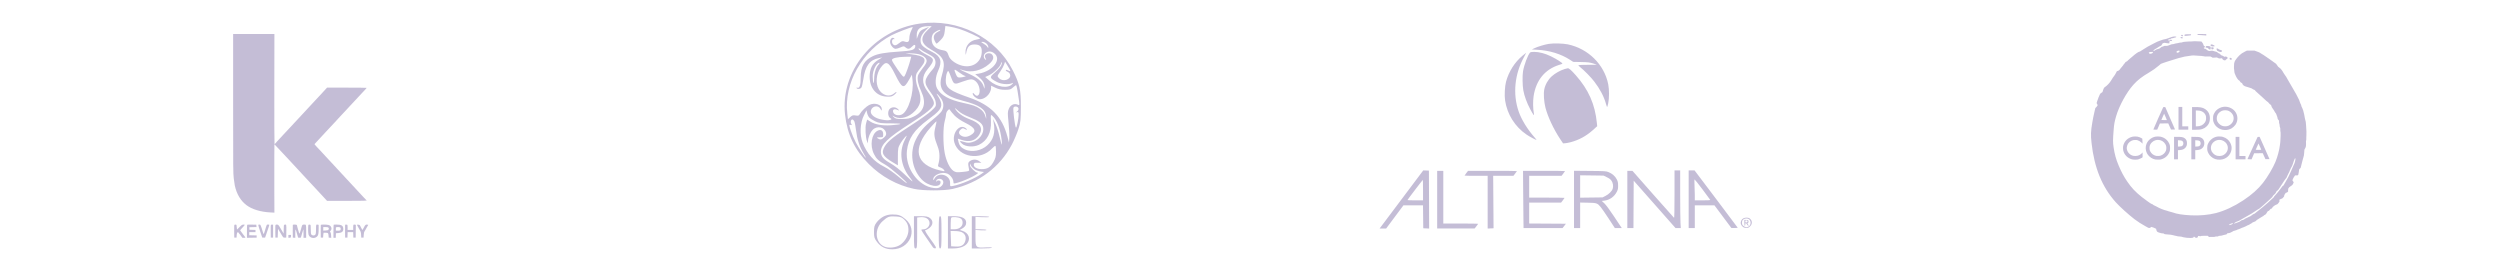 <svg width="671" height="73" viewBox="0 0 671 73" fill="none" xmlns="http://www.w3.org/2000/svg">
<g opacity="0.5">
<path fill-rule="evenodd" clip-rule="evenodd" d="M62.57 27.776C62.57 45.676 62.577 46.486 62.741 47.865C62.836 48.655 62.958 49.511 63.014 49.767C63.525 52.101 64.552 53.835 66.146 55.056C67.597 56.168 69.938 56.885 72.548 57.017L73.652 57.073L73.628 51.24C73.616 48.032 73.616 43.903 73.628 42.065L73.652 38.724L74.923 40.076C76.722 41.988 76.758 42.027 77.493 42.825C77.857 43.22 78.175 43.563 78.201 43.586C78.241 43.623 81.288 46.908 82.04 47.725C82.186 47.883 82.344 48.055 82.393 48.107C82.442 48.159 83.136 48.906 83.937 49.767C84.738 50.629 85.485 51.429 85.596 51.545C85.708 51.662 86.244 52.242 86.789 52.835L87.779 53.913L93.099 53.914C97.809 53.916 98.71 53.885 98.353 53.733C98.316 53.717 97.989 53.381 97.624 52.985C97.26 52.589 96.923 52.223 96.874 52.172C96.825 52.12 96.542 51.816 96.244 51.494C92.611 47.573 90.758 45.577 90.428 45.229C90.379 45.178 90.101 44.874 89.81 44.553C89.241 43.926 88.728 43.377 88.079 42.699C87.726 42.331 87.344 41.916 86.013 40.46C85.867 40.3 85.521 39.935 85.243 39.648C84.965 39.361 84.659 39.032 84.564 38.916C84.391 38.705 84.391 38.704 84.584 38.498C84.69 38.385 85.075 37.969 85.439 37.574C85.803 37.179 86.141 36.815 86.19 36.765C86.262 36.69 87.167 35.716 87.514 35.338C87.662 35.177 89.097 33.644 89.192 33.545C89.24 33.495 89.538 33.174 89.854 32.833C90.17 32.492 90.468 32.171 90.516 32.12C90.565 32.07 90.74 31.876 90.905 31.69C91.071 31.504 91.531 31.008 91.929 30.589C92.326 30.17 92.806 29.656 92.996 29.446C93.186 29.237 93.363 29.046 93.389 29.023C93.415 29 94.089 28.276 94.887 27.414C95.685 26.552 96.359 25.829 96.385 25.805C96.411 25.782 96.73 25.439 97.093 25.043C97.457 24.647 97.903 24.171 98.086 23.985C98.268 23.799 98.417 23.618 98.418 23.583C98.418 23.548 96.023 23.519 93.096 23.519H87.773L87.494 23.837C87.116 24.267 86.813 24.597 86.425 25.001C86.246 25.187 85.305 26.197 84.335 27.245C83.365 28.293 82.55 29.169 82.525 29.192C82.5 29.215 81.686 30.092 80.717 31.14C79.747 32.187 78.932 33.064 78.906 33.087C78.88 33.11 78.366 33.663 77.765 34.315C77.163 34.967 76.488 35.691 76.265 35.923C76.041 36.156 75.561 36.67 75.197 37.065C74.832 37.461 74.461 37.861 74.371 37.955C74.281 38.048 74.108 38.249 73.985 38.4C73.863 38.552 73.728 38.675 73.684 38.675C73.639 38.675 73.615 32.488 73.629 23.9L73.652 9.125H68.111H62.57V27.776ZM62.944 60.336C62.858 60.389 62.837 60.801 62.855 62.093L62.879 63.781H63.188H63.497L63.524 63.19C63.548 62.646 63.693 62.299 63.894 62.299C63.927 62.299 64.201 62.642 64.503 63.061L65.053 63.823H65.495C66.009 63.823 66.038 63.912 65.15 62.772C64.791 62.311 64.481 61.892 64.462 61.841C64.442 61.79 64.723 61.449 65.087 61.082C65.45 60.716 65.722 60.378 65.692 60.332C65.662 60.285 65.472 60.265 65.27 60.287C64.958 60.321 64.825 60.406 64.377 60.859C64.087 61.152 63.791 61.45 63.718 61.522C63.6 61.639 63.581 61.58 63.542 60.981C63.499 60.339 63.487 60.308 63.277 60.287C63.155 60.275 63.005 60.297 62.944 60.336ZM66.34 60.321C66.306 60.353 66.279 61.155 66.279 62.103V63.827L67.581 63.804L68.883 63.781V63.484V63.188L67.89 63.164L66.897 63.14V62.719V62.299H67.736H68.575V62.006V61.712L67.758 61.688L66.941 61.664V61.325V60.986L67.895 60.962L68.85 60.938L68.822 60.624L68.795 60.309L67.598 60.285C66.94 60.273 66.374 60.288 66.34 60.321ZM69.32 60.375C69.296 60.435 69.528 61.226 69.835 62.132L70.394 63.781H70.771H71.148L71.526 62.68C72.122 60.943 72.283 60.449 72.283 60.355C72.283 60.306 72.131 60.267 71.946 60.267C71.566 60.267 71.621 60.157 71.082 61.981C70.947 62.435 70.806 62.807 70.767 62.807C70.729 62.807 70.672 62.702 70.642 62.574C70.491 61.94 69.953 60.386 69.866 60.331C69.705 60.231 69.367 60.258 69.32 60.375ZM72.745 60.336C72.659 60.389 72.638 60.801 72.656 62.093L72.68 63.781H72.989H73.298V62.045V60.309L73.078 60.287C72.956 60.275 72.806 60.297 72.745 60.336ZM73.981 60.338C73.895 60.39 73.874 60.8 73.892 62.093L73.916 63.781H74.225H74.534L74.579 62.595L74.623 61.41L74.968 62.002C75.157 62.328 75.478 62.862 75.68 63.188C76.048 63.779 76.049 63.781 76.439 63.781H76.83L76.854 62.064C76.88 60.199 76.876 60.184 76.391 60.301C76.174 60.353 76.173 60.359 76.148 61.517L76.124 62.68L75.891 62.299C75.763 62.089 75.549 61.727 75.416 61.494C74.97 60.712 74.817 60.479 74.681 60.373C74.528 60.253 74.15 60.234 73.981 60.338ZM78.591 60.375C78.568 60.434 78.559 61.225 78.572 62.132L78.596 63.781L78.927 63.807L79.258 63.833V62.668C79.258 61.432 79.322 61.324 79.552 62.172C79.627 62.451 79.762 62.927 79.85 63.23L80.011 63.781L80.374 63.806C80.661 63.826 80.746 63.8 80.784 63.679C80.81 63.595 80.952 63.093 81.1 62.564C81.248 62.034 81.391 61.58 81.417 61.555C81.444 61.529 81.466 62.029 81.466 62.666V63.823H81.819H82.172V62.096C82.172 60.197 82.193 60.265 81.613 60.268C81.213 60.27 81.107 60.363 80.976 60.828C80.912 61.055 80.775 61.545 80.671 61.918C80.468 62.648 80.363 62.829 80.288 62.583C79.915 61.36 79.7 60.599 79.7 60.496C79.7 60.331 79.511 60.267 79.028 60.267C78.79 60.267 78.618 60.309 78.591 60.375ZM82.812 60.323C82.669 60.378 82.66 62.403 82.801 62.94C83.049 63.882 84.357 64.197 85.092 63.491C85.437 63.16 85.526 62.747 85.527 61.475L85.528 60.355L85.307 60.301C84.845 60.19 84.821 60.25 84.82 61.513C84.818 62.799 84.75 63.042 84.353 63.168C84.029 63.272 83.597 63.103 83.489 62.83C83.445 62.718 83.408 62.118 83.408 61.498C83.408 60.547 83.386 60.361 83.269 60.318C83.11 60.26 82.972 60.261 82.812 60.323ZM86.097 60.375C86.073 60.434 86.064 61.225 86.077 62.132L86.101 63.781H86.41H86.719L86.764 63.123C86.788 62.762 86.838 62.467 86.874 62.467C86.91 62.468 87.149 62.469 87.404 62.469C88.059 62.471 88.125 62.534 88.176 63.206L88.221 63.781L88.563 63.807L88.906 63.834L88.865 63.152C88.836 62.668 88.78 62.423 88.672 62.309C88.527 62.156 88.531 62.137 88.746 61.915C89.228 61.416 88.911 60.564 88.174 60.379C87.612 60.238 86.153 60.235 86.097 60.375ZM89.56 60.323C89.527 60.354 89.501 61.154 89.501 62.101V63.823H89.806H90.111L90.137 63.209L90.163 62.595L90.786 62.553C91.802 62.484 92.2 62.119 92.131 61.319C92.061 60.516 91.635 60.279 90.244 60.27C89.9 60.268 89.592 60.292 89.56 60.323ZM92.631 60.375C92.607 60.434 92.598 61.225 92.611 62.132L92.635 63.781H92.944H93.254L93.279 63.04L93.305 62.299H94.048H94.792L94.817 63.04L94.843 63.781H95.152H95.461L95.485 62.068L95.509 60.355L95.286 60.302C94.859 60.199 94.799 60.288 94.799 61.026V61.706H94.048H93.298V61.038C93.298 60.506 93.269 60.359 93.158 60.318C92.927 60.233 92.677 60.26 92.631 60.375ZM95.821 60.34C95.8 60.373 96.028 60.817 96.327 61.328C96.858 62.235 96.872 62.274 96.916 63.018L96.962 63.781H97.271H97.58L97.624 63.061C97.661 62.462 97.709 62.281 97.911 61.983C98.045 61.786 98.154 61.604 98.154 61.578C98.154 61.552 98.311 61.266 98.502 60.942L98.851 60.352L98.635 60.3C98.201 60.196 98.038 60.321 97.679 61.029C97.491 61.402 97.309 61.706 97.275 61.706C97.242 61.706 97.09 61.449 96.939 61.135C96.787 60.82 96.626 60.51 96.579 60.446C96.491 60.323 95.887 60.238 95.821 60.34ZM88.126 61.077C88.297 61.241 88.303 61.454 88.142 61.665C88.046 61.791 87.879 61.834 87.391 61.861L86.764 61.895V61.419V60.944H87.376C87.814 60.944 88.026 60.982 88.126 61.077ZM91.273 61.032C91.388 61.091 91.443 61.208 91.442 61.392C91.44 61.841 91.338 61.916 90.719 61.917L90.163 61.918L90.135 61.548C90.12 61.345 90.129 61.126 90.155 61.061C90.211 60.92 91.014 60.899 91.273 61.032ZM77.404 63.447V63.833L77.735 63.807C78.057 63.781 78.067 63.77 78.094 63.421L78.121 63.061H77.762H77.404V63.447Z" fill="#8A7BAE"/>
</g>
<g opacity="0.5">
<path fill-rule="evenodd" clip-rule="evenodd" d="M589.768 9.191C589.768 9.227 589.804 9.287 589.847 9.324C589.916 9.384 590.012 9.396 590.606 9.417C590.98 9.43 591.379 9.457 591.492 9.477C591.605 9.496 591.803 9.513 591.932 9.515L592.166 9.517V9.344V9.17L591.97 9.148C591.861 9.135 591.322 9.125 590.771 9.125C589.821 9.125 589.768 9.128 589.768 9.191ZM586.516 9.251C586.49 9.28 586.436 9.303 586.397 9.303C586.301 9.303 586.268 9.423 586.329 9.544C586.37 9.624 586.4 9.64 586.491 9.631C586.552 9.624 586.762 9.611 586.958 9.601C587.154 9.592 587.33 9.569 587.35 9.551C587.369 9.532 587.516 9.517 587.675 9.517C588.001 9.517 588.082 9.474 588.082 9.301V9.196L587.323 9.197C586.706 9.199 586.556 9.209 586.516 9.251ZM585.347 9.421C585.347 9.447 585.403 9.519 585.471 9.582C585.564 9.668 585.628 9.696 585.733 9.696H585.872V9.535V9.375H585.609C585.419 9.375 585.347 9.387 585.347 9.421ZM583.29 9.821C582.947 9.894 582.623 10.001 582.083 10.219C581.647 10.394 581.212 10.512 580.588 10.623C580.454 10.646 580.235 10.719 580.101 10.785C579.967 10.851 579.748 10.93 579.614 10.962C579.48 10.994 579.261 11.076 579.127 11.144C578.993 11.212 578.597 11.406 578.247 11.575C576.974 12.191 575.904 12.8 574.898 13.483C574.453 13.785 574.295 13.874 574.202 13.874C573.98 13.874 573.176 14.432 572.401 15.125C572.154 15.346 571.766 15.671 571.54 15.848C571.309 16.027 571.097 16.222 571.059 16.291C571.008 16.386 570.931 16.442 570.736 16.528C570.495 16.635 570.472 16.656 570.339 16.887C570.262 17.022 570.154 17.157 570.099 17.187C570.041 17.218 569.97 17.31 569.93 17.405C569.889 17.502 569.744 17.689 569.576 17.86C569.42 18.019 569.199 18.291 569.085 18.463C568.852 18.817 568.644 18.988 568.357 19.058L568.173 19.104L567.917 19.604C567.754 19.925 567.572 20.214 567.414 20.408C567.186 20.688 567.053 20.889 566.612 21.622C566.236 22.246 565.539 22.989 565.001 23.336C564.839 23.441 564.751 23.529 564.687 23.65C564.566 23.881 564.419 24.277 564.367 24.52C564.323 24.721 564.32 24.724 564.022 24.91C563.787 25.058 563.703 25.134 563.635 25.262C563.432 25.644 563.074 26.551 562.867 27.208L562.721 27.67L562.868 27.926C562.949 28.066 563.015 28.205 563.015 28.235C563.015 28.319 562.665 28.774 562.517 28.881C562.407 28.961 562.376 29.014 562.34 29.183C562.316 29.297 562.223 29.702 562.133 30.085C561.925 30.975 561.739 31.901 561.575 32.87C561.162 35.303 561.129 36.187 561.369 38.37C562.106 45.059 564.207 50.198 567.88 54.295C568.92 55.456 571.316 57.624 572.881 58.821C573.774 59.504 574.81 60.169 575.838 60.719C576.091 60.855 576.38 61.016 576.48 61.076C576.627 61.165 576.703 61.187 576.867 61.187C577.057 61.187 577.083 61.176 577.221 61.044C577.308 60.96 577.404 60.901 577.455 60.901C577.585 60.901 578.612 61.318 578.682 61.399C578.716 61.438 578.755 61.563 578.77 61.677C578.83 62.139 578.97 62.267 579.642 62.475C579.999 62.585 580.203 62.627 580.449 62.641C580.714 62.656 580.785 62.672 580.814 62.724C580.884 62.849 581.14 62.901 581.844 62.935C582.383 62.96 582.619 62.989 583.024 63.078C583.698 63.227 583.916 63.279 584.317 63.382C584.553 63.443 584.756 63.469 584.996 63.47C585.213 63.472 585.388 63.492 585.474 63.526C585.549 63.556 585.816 63.63 586.069 63.691C586.545 63.806 587.309 63.877 588.026 63.875C588.418 63.873 588.728 63.785 588.751 63.668C588.791 63.462 588.905 63.463 589.115 63.669C589.273 63.824 589.286 63.829 589.501 63.829C589.702 63.829 589.733 63.819 589.818 63.724C589.869 63.665 589.923 63.551 589.937 63.47L589.963 63.323L590.138 63.345C590.619 63.408 590.742 63.409 590.765 63.35C590.785 63.301 590.899 63.294 591.675 63.294H592.563L592.73 63.457L592.897 63.621L593.178 63.597C593.488 63.571 593.861 63.567 594.214 63.585C594.393 63.595 594.46 63.583 594.516 63.535C594.575 63.484 594.66 63.472 594.964 63.472C595.315 63.472 595.344 63.467 595.426 63.383C595.505 63.303 595.544 63.294 595.801 63.294C596.109 63.294 596.564 63.199 596.8 63.087C596.879 63.049 597.059 63.008 597.201 62.996C597.512 62.97 597.67 62.889 597.762 62.712C597.83 62.581 597.832 62.58 598.061 62.58C598.248 62.58 598.365 62.551 598.667 62.431C598.873 62.349 599.097 62.236 599.164 62.181C599.343 62.035 599.463 61.984 599.863 61.885C600.217 61.797 600.377 61.736 600.56 61.616C600.611 61.582 600.729 61.543 600.822 61.53C600.915 61.516 601.075 61.46 601.178 61.404C601.446 61.261 601.915 61.069 602.281 60.953C602.455 60.898 602.697 60.79 602.82 60.712C603.049 60.567 603.391 60.409 603.642 60.332C603.719 60.308 603.8 60.258 603.821 60.22C603.865 60.142 604.046 60.044 604.147 60.044C604.185 60.044 604.298 59.964 604.399 59.867C604.542 59.729 604.637 59.672 604.829 59.614C605.236 59.488 605.455 59.374 605.534 59.247C605.627 59.098 605.71 59.038 606.367 58.644C606.666 58.465 606.997 58.258 607.103 58.183C607.209 58.109 607.34 58.037 607.394 58.025C607.447 58.012 607.491 57.989 607.491 57.975C607.491 57.91 607.778 57.686 607.918 57.642C608.106 57.582 608.291 57.364 608.494 56.965C608.614 56.728 608.654 56.681 608.775 56.635C608.853 56.605 608.94 56.581 608.969 56.581C608.998 56.581 609.102 56.472 609.2 56.34C609.409 56.058 609.417 56.052 609.592 56.024C609.703 56.006 609.74 55.975 609.816 55.836C610.027 55.454 610.634 55 611.119 54.864C611.26 54.824 611.316 54.773 611.559 54.466C611.858 54.088 611.885 54.007 611.784 53.777C611.732 53.658 611.733 53.652 611.831 53.587C611.979 53.487 612.285 53.345 612.46 53.295C612.557 53.268 612.636 53.216 612.674 53.154C612.707 53.101 612.81 52.987 612.904 52.9C613.062 52.754 613.074 52.73 613.074 52.562C613.074 52.403 613.1 52.341 613.29 52.056C613.498 51.742 613.51 51.731 613.672 51.707C613.796 51.688 613.877 51.647 613.981 51.547L614.123 51.411V51.067C614.123 50.857 614.143 50.677 614.174 50.607C614.273 50.385 614.522 50.129 614.739 50.028C614.853 49.975 615.045 49.84 615.166 49.73C615.347 49.564 615.407 49.477 615.506 49.236L615.626 48.943L615.544 48.789C615.498 48.705 615.42 48.583 615.368 48.519L615.275 48.403L615.36 48.18C615.481 47.862 615.643 47.563 615.835 47.306L616.001 47.082H616.331C616.607 47.082 616.677 47.07 616.759 47.009C616.871 46.925 616.933 46.745 616.933 46.501C616.933 46.407 616.959 46.272 616.99 46.202C617.021 46.13 617.046 45.965 617.046 45.827C617.046 45.524 617.135 45.336 617.346 45.197C617.427 45.144 617.493 45.078 617.494 45.049C617.497 44.95 617.768 43.88 617.897 43.458C617.97 43.222 618.043 42.941 618.06 42.833C618.077 42.725 618.141 42.5 618.204 42.333C618.364 41.901 618.434 41.479 618.463 40.762C618.486 40.206 618.498 40.125 618.568 40.03C618.886 39.601 618.969 39.242 618.936 38.443C618.917 37.974 618.923 37.819 618.966 37.691C619.006 37.574 619.018 37.386 619.011 36.995C619.005 36.7 619.019 36.315 619.04 36.138C619.081 35.804 619.049 34.948 618.94 33.46C618.886 32.71 618.861 32.562 618.712 32.112C618.662 31.959 618.613 31.726 618.603 31.594C618.582 31.311 618.327 30.131 618.19 29.688C618.092 29.366 617.796 28.664 617.7 28.525C617.67 28.481 617.645 28.379 617.645 28.299C617.645 28.143 617.604 28.041 617.491 27.923C617.453 27.882 617.371 27.681 617.311 27.477C617.25 27.271 617.142 26.966 617.07 26.797C616.818 26.202 615.924 24.565 615.228 23.426C614.669 22.509 614.237 21.766 613.984 21.283C613.673 20.692 613.495 20.407 613.272 20.14C613.173 20.022 613.019 19.79 612.929 19.623C612.544 18.912 612.129 18.379 611.813 18.188C611.526 18.015 611.364 17.841 611.179 17.506C611.019 17.215 610.78 16.978 610.523 16.854C610.425 16.806 610.32 16.735 610.291 16.695C610.262 16.656 610.13 16.557 609.998 16.476C609.866 16.395 609.457 16.103 609.089 15.829C608.437 15.342 606.752 14.239 606.394 14.066C606.296 14.018 605.97 13.891 605.669 13.784L605.123 13.588H604.09H603.057L602.628 13.805C601.836 14.205 601.54 14.4 601.117 14.8C600.502 15.382 599.774 16.353 599.753 16.618C599.747 16.696 599.721 16.796 599.696 16.84C599.638 16.944 599.626 17.069 599.601 17.844C599.586 18.3 599.593 18.499 599.625 18.556C599.65 18.6 599.677 18.818 599.685 19.04C599.701 19.501 599.79 19.791 600.115 20.444C600.453 21.124 600.733 21.486 601.038 21.636C601.11 21.671 601.16 21.735 601.189 21.826C601.242 21.997 601.44 22.184 601.632 22.247C601.762 22.289 601.787 22.318 601.867 22.517C601.923 22.656 602.012 22.79 602.105 22.877C602.283 23.041 602.736 23.265 602.891 23.265C602.952 23.265 603.165 23.327 603.364 23.403C603.563 23.479 603.852 23.572 604.007 23.608C604.209 23.656 604.335 23.711 604.456 23.805C604.65 23.955 604.871 24.067 605.045 24.102C605.176 24.129 605.356 24.304 605.356 24.404C605.356 24.438 605.473 24.549 605.627 24.659C605.777 24.765 606.481 25.401 607.192 26.072C608.094 26.922 608.524 27.304 608.616 27.335C608.71 27.367 608.779 27.43 608.859 27.558C608.979 27.749 609.389 28.137 609.508 28.173C609.557 28.188 609.588 28.24 609.604 28.336C609.647 28.592 609.775 28.856 609.985 29.123C610.23 29.436 610.495 29.861 610.585 30.085C610.62 30.174 610.708 30.295 610.78 30.355C610.885 30.442 610.924 30.514 610.981 30.729C611.02 30.875 611.102 31.097 611.164 31.222C611.242 31.381 611.276 31.506 611.277 31.634C611.278 31.863 611.374 32.068 611.554 32.222C611.689 32.337 611.693 32.347 611.689 32.579C611.683 32.897 611.709 33.097 611.768 33.198C611.81 33.269 611.837 33.449 611.889 33.995C611.894 34.054 611.931 34.167 611.971 34.245C612.032 34.365 612.042 34.454 612.034 34.803C612.028 35.096 612.041 35.254 612.078 35.339C612.12 35.436 612.127 35.661 612.115 36.495C612.106 37.096 612.082 37.58 612.059 37.648C612.036 37.712 612.029 37.791 612.042 37.823C612.054 37.855 612.048 38.003 612.028 38.152C612.007 38.301 611.964 38.656 611.931 38.941C611.782 40.238 611.286 42.097 610.724 43.458C610.059 45.072 608.617 47.502 607.398 49.066C606.101 50.73 604.38 52.256 602.077 53.783C599.671 55.38 597.057 56.594 594.752 57.187C592.796 57.689 590.35 57.914 588.101 57.797C585.719 57.673 584.29 57.444 583.075 56.992C582.802 56.89 582.584 56.831 582.482 56.831C582.382 56.831 582.26 56.798 582.157 56.743C582.067 56.696 581.825 56.614 581.619 56.563C580.595 56.309 579.689 55.941 578.719 55.388C578.5 55.264 578.236 55.135 578.131 55.102C578.011 55.065 577.922 55.012 577.893 54.961C577.836 54.859 577.665 54.76 577.545 54.76C577.401 54.76 575.919 53.721 574.818 52.847C573.172 51.542 572.073 50.37 570.95 48.724C570.023 47.365 569.35 46.103 568.604 44.325C567.929 42.717 567.55 41.333 567.289 39.53C567.083 38.106 567.087 37.687 567.325 34.602C567.423 33.334 567.579 32.516 567.979 31.157C568.798 28.372 570.751 24.815 572.584 22.767C573.706 21.513 574.902 20.577 576.779 19.484C577.766 18.91 578.628 18.299 579.418 17.615C579.674 17.394 579.921 17.183 579.967 17.148C580.114 17.034 582.832 16.149 584.747 15.592C585.855 15.27 586.832 15.072 587.782 14.978C588.019 14.954 588.229 14.921 588.249 14.904C588.305 14.856 589.035 14.869 589.487 14.927C589.714 14.956 590.077 14.98 590.293 14.982C590.509 14.983 590.762 14.999 590.855 15.018C590.948 15.037 591.157 15.06 591.321 15.071C591.484 15.081 591.643 15.11 591.673 15.133C591.726 15.176 591.827 15.177 592.996 15.148C593.215 15.143 593.299 15.155 593.352 15.2C593.39 15.231 593.485 15.277 593.562 15.3C593.64 15.324 593.721 15.374 593.742 15.412C593.776 15.473 593.824 15.481 594.169 15.481C594.384 15.481 594.642 15.462 594.744 15.44C594.97 15.39 595.046 15.407 595.328 15.569C595.526 15.683 595.574 15.695 595.822 15.695C595.973 15.695 596.107 15.679 596.119 15.659C596.158 15.6 596.347 15.619 596.413 15.688C596.447 15.724 596.493 15.8 596.515 15.858C596.54 15.921 596.63 16.009 596.745 16.079C596.897 16.172 596.972 16.195 597.131 16.195C597.334 16.195 597.409 16.152 597.428 16.027C597.433 15.992 597.528 15.914 597.64 15.854L597.843 15.746L597.854 15.542C597.864 15.37 597.855 15.334 597.798 15.318C597.761 15.307 597.668 15.267 597.592 15.229C597.424 15.144 597.253 15.14 597.13 15.217C597.042 15.272 597.032 15.27 596.905 15.164C596.734 15.02 596.52 14.917 596.335 14.889C596.211 14.87 596.144 14.821 595.917 14.584C595.69 14.349 595.627 14.302 595.53 14.302C595.442 14.302 595.377 14.265 595.261 14.149C595.036 13.924 595.013 13.912 594.686 13.858C594.522 13.83 594.273 13.758 594.133 13.698C593.842 13.572 593.673 13.561 593.287 13.645C593.071 13.692 592.993 13.694 592.839 13.659C592.61 13.607 592.247 13.388 592.114 13.222C592.029 13.115 591.988 13.095 591.825 13.08C591.703 13.069 591.608 13.037 591.56 12.99C591.46 12.895 591.498 12.779 591.64 12.749C591.698 12.737 591.777 12.695 591.814 12.656C591.902 12.564 591.862 12.499 591.632 12.356C591.494 12.271 591.454 12.223 591.437 12.124C591.39 11.853 591.236 11.567 590.986 11.282L590.863 11.142L590.344 11.116C589.079 11.05 588.858 11.048 588.538 11.094C588.235 11.137 588.049 11.144 587.633 11.127C587.476 11.12 587.101 11.147 586.265 11.224C586.04 11.245 585.878 11.281 585.778 11.333C585.683 11.382 585.563 11.41 585.444 11.41C585.217 11.41 584.792 11.477 584.691 11.529C584.65 11.55 584.532 11.579 584.429 11.594C584.326 11.609 584.14 11.636 584.015 11.654C583.891 11.672 583.739 11.71 583.678 11.74C583.533 11.811 583.213 11.874 583.002 11.874C582.89 11.874 582.76 11.91 582.608 11.983C582.483 12.043 582.21 12.147 582 12.214C581.645 12.327 581.595 12.334 581.282 12.315C580.948 12.295 580.941 12.296 580.691 12.424C580.547 12.497 580.384 12.553 580.314 12.553C580.224 12.553 580.16 12.583 580.08 12.663C580.02 12.724 579.865 12.846 579.737 12.934C579.546 13.064 579.459 13.1 579.258 13.127C579.108 13.147 578.959 13.194 578.873 13.248C578.797 13.296 578.675 13.355 578.603 13.378C578.53 13.402 578.416 13.475 578.348 13.54C578.219 13.665 578.125 13.686 577.997 13.621C577.922 13.583 577.923 13.579 578.027 13.474C578.164 13.336 578.593 13.059 578.889 12.916C579.016 12.855 579.151 12.768 579.189 12.722C579.227 12.677 579.314 12.617 579.382 12.591C579.449 12.565 579.571 12.497 579.653 12.441C579.734 12.384 579.833 12.338 579.873 12.338C579.999 12.338 580.17 12.164 580.311 11.893L580.447 11.631L580.703 11.552C580.974 11.469 581.016 11.47 581.469 11.572C581.613 11.604 581.849 11.633 581.993 11.636L582.256 11.642L582.267 11.365C582.28 11.024 582.332 10.976 582.677 10.986C582.937 10.993 582.986 10.973 582.986 10.859C582.986 10.745 582.905 10.69 582.705 10.669C582.549 10.652 582.527 10.66 582.408 10.78C582.337 10.852 582.253 10.91 582.222 10.91C582.153 10.91 581.862 10.803 581.862 10.778C581.862 10.768 581.915 10.714 581.979 10.657C582.066 10.579 582.132 10.553 582.243 10.553C582.406 10.553 582.63 10.458 582.739 10.343C582.796 10.283 582.855 10.267 583.027 10.267C583.147 10.267 583.255 10.251 583.267 10.232C583.28 10.212 583.328 10.196 583.373 10.196C583.419 10.196 583.519 10.164 583.596 10.124C583.673 10.085 583.793 10.053 583.864 10.053C584.049 10.053 584.201 9.88 584.061 9.828C583.923 9.778 583.51 9.774 583.29 9.821ZM585.536 9.932C585.315 9.988 585.192 10.069 585.22 10.14C585.249 10.212 585.488 10.303 585.648 10.303H585.797V10.089C585.797 9.971 585.784 9.876 585.769 9.877C585.753 9.878 585.648 9.903 585.536 9.932ZM593.412 11.947C593.342 11.973 593.328 12.006 593.328 12.14C593.328 12.28 593.342 12.308 593.431 12.351C593.633 12.451 593.831 12.481 594.124 12.458C594.39 12.437 594.415 12.429 594.415 12.358C594.415 12.265 594.271 12.158 593.954 12.015C593.717 11.908 593.563 11.889 593.412 11.947ZM592.082 12.413C592.04 12.457 592.017 12.539 592.017 12.642V12.803H592.235C592.454 12.803 592.455 12.803 592.742 13.053C592.965 13.247 593.055 13.303 593.143 13.303C593.237 13.303 593.266 13.281 593.311 13.179C593.366 13.054 593.383 12.743 593.343 12.601C593.302 12.457 592.89 12.338 592.447 12.342C592.202 12.344 592.136 12.357 592.082 12.413ZM593.515 12.926C593.515 13.123 593.527 13.164 593.599 13.211C593.721 13.293 593.885 13.279 594.027 13.176C594.13 13.101 594.152 13.061 594.152 12.949C594.152 12.75 594.069 12.695 593.765 12.695H593.515V12.926ZM594.915 13.071C594.881 13.156 594.973 13.452 595.072 13.576C595.127 13.644 595.234 13.713 595.341 13.75C595.44 13.784 595.61 13.851 595.72 13.9C595.938 13.997 596.109 13.995 596.273 13.893C596.343 13.849 596.363 13.805 596.363 13.697C596.363 13.539 596.287 13.445 596.16 13.445C595.955 13.445 595.445 13.222 595.318 13.075C595.25 12.997 594.946 12.994 594.915 13.071ZM584.987 13.645C585.043 13.785 585.006 13.858 584.803 14.008C584.643 14.126 584.565 14.159 584.453 14.159C584.195 14.159 584.071 13.9 584.263 13.761C584.482 13.602 584.94 13.529 584.987 13.645ZM577.833 14.079C577.741 14.293 577.558 14.387 577.146 14.433C576.973 14.453 576.962 14.449 576.848 14.316C576.721 14.169 576.697 14.088 576.781 14.088C576.81 14.088 576.873 14.056 576.922 14.018C576.998 13.957 577.069 13.947 577.451 13.947L577.892 13.945L577.833 14.079ZM598.449 15.54C598.401 15.586 598.424 15.858 598.482 15.937C598.531 16.004 598.575 16.016 598.763 16.016H598.986V15.84C598.986 15.693 598.97 15.652 598.887 15.59C598.791 15.518 598.506 15.486 598.449 15.54ZM596.906 28.658C596.493 28.699 596.186 28.786 595.782 28.976C595.112 29.291 594.624 29.757 594.301 30.389C594.023 30.934 593.984 31.107 593.986 31.799C593.987 32.348 593.995 32.409 594.093 32.692C594.282 33.236 594.534 33.631 594.926 33.999C595.524 34.561 596.228 34.854 597.075 34.894C597.765 34.927 598.354 34.787 598.965 34.447C599.26 34.283 599.772 33.81 599.984 33.505C600.654 32.545 600.702 31.247 600.104 30.228C599.484 29.172 598.179 28.531 596.906 28.658ZM584.71 31.746V34.799H586.021H587.333V34.352V33.906H586.527H585.722V31.299V28.693H585.216H584.71V31.746ZM580.613 28.756C580.516 28.904 577.934 34.747 577.955 34.767C577.994 34.802 578.966 34.821 579.002 34.788C579.017 34.773 579.182 34.396 579.369 33.95L579.71 33.138L580.837 33.129L581.963 33.119L582.33 33.941L582.696 34.763H583.235C583.531 34.763 583.773 34.757 583.773 34.749C583.773 34.741 583.185 33.387 582.466 31.741L581.16 28.746L580.896 28.736C580.751 28.73 580.623 28.739 580.613 28.756ZM588.345 31.781V34.834L589.216 34.834C590.236 34.834 590.662 34.785 591.151 34.609C591.631 34.438 591.877 34.287 592.24 33.942C592.71 33.495 592.932 33.096 593.074 32.444C593.211 31.813 593.128 30.973 592.875 30.424C592.6 29.83 592.068 29.32 591.435 29.047C590.885 28.809 590.307 28.729 589.141 28.729L588.345 28.728V31.781ZM597.783 29.64C598.164 29.726 598.518 29.922 598.839 30.227C599.284 30.648 599.51 31.159 599.51 31.742C599.51 32.338 599.293 32.831 598.838 33.265C598.377 33.704 597.876 33.905 597.243 33.905C596.601 33.905 596.111 33.705 595.631 33.247C595.168 32.806 594.977 32.366 594.977 31.746C594.977 31.374 595.043 31.093 595.206 30.777C595.484 30.239 596.083 29.782 596.692 29.641C596.979 29.574 597.489 29.574 597.783 29.64ZM590.381 29.709C590.954 29.806 591.471 30.116 591.765 30.538C592.037 30.928 592.107 31.164 592.109 31.692C592.111 32.237 592.024 32.533 591.745 32.93C591.294 33.573 590.594 33.901 589.665 33.905L589.356 33.906V31.781V29.657L589.722 29.658C589.922 29.659 590.219 29.682 590.381 29.709ZM581.233 31.361C581.433 31.826 581.592 32.212 581.585 32.218C581.579 32.224 581.244 32.225 580.841 32.22L580.108 32.21L580.47 31.362C580.669 30.895 580.84 30.514 580.851 30.515C580.861 30.515 581.033 30.896 581.233 31.361ZM572.439 36.673C571.144 36.946 570.199 37.831 569.886 39.066C569.792 39.436 569.799 40.087 569.902 40.484C570.187 41.587 571.064 42.451 572.222 42.77C572.608 42.877 573.5 42.885 573.881 42.786C574.116 42.725 574.879 42.388 575.016 42.285C575.076 42.24 575.081 42.171 575.072 41.567L575.062 40.899L574.931 41.066C574.678 41.391 574.164 41.699 573.692 41.811C573.385 41.883 572.809 41.886 572.532 41.816C571.431 41.537 570.676 40.474 570.844 39.441C570.963 38.706 571.387 38.124 572.032 37.809C572.445 37.608 572.634 37.566 573.113 37.568C573.461 37.57 573.565 37.585 573.778 37.662C574.16 37.8 574.427 37.966 574.77 38.276L575.08 38.558L575.062 38.348C575.052 38.232 575.033 37.931 575.021 37.679L574.998 37.22L574.776 37.084C574.48 36.902 574.077 36.746 573.724 36.676C573.377 36.609 572.752 36.607 572.439 36.673ZM578.526 36.673C577.468 36.874 576.519 37.634 576.128 38.593C575.802 39.395 575.835 40.311 576.219 41.099C576.541 41.76 577.212 42.366 577.922 42.64C578.389 42.82 578.584 42.851 579.221 42.849C579.771 42.847 579.846 42.839 580.139 42.747C581.223 42.41 581.972 41.696 582.334 40.655C582.432 40.373 582.44 40.31 582.441 39.762C582.443 39.084 582.406 38.913 582.141 38.387C581.684 37.481 580.841 36.86 579.808 36.67C579.472 36.609 578.858 36.61 578.526 36.673ZM595 36.676C594.377 36.809 593.886 37.058 593.43 37.473C593.084 37.787 592.888 38.048 592.691 38.455C592.472 38.905 592.41 39.2 592.412 39.762C592.414 40.332 592.473 40.589 592.709 41.07C592.907 41.473 593.086 41.706 593.449 42.035C594.113 42.634 594.895 42.901 595.866 42.86C597.476 42.791 598.751 41.639 598.947 40.078C599.021 39.487 598.914 38.932 598.614 38.352C598.205 37.562 597.54 37.024 596.625 36.744C596.354 36.661 596.229 36.644 595.782 36.634C595.406 36.625 595.185 36.637 595 36.676ZM583.511 39.744V42.762H584.036H584.56V41.535V40.309L584.979 40.284C585.677 40.244 586.045 40.117 586.418 39.788C586.839 39.417 587.016 38.964 586.986 38.334C586.958 37.743 586.75 37.35 586.311 37.063C585.899 36.793 585.51 36.727 584.333 36.727H583.511V39.744ZM588.157 39.74V42.762H588.682H589.206V41.535V40.309L589.609 40.286C590.354 40.245 590.791 40.078 591.165 39.691C591.484 39.36 591.641 38.949 591.641 38.44C591.643 37.599 591.203 37.033 590.378 36.811C590.212 36.766 589.931 36.749 589.159 36.736L588.157 36.719V39.74ZM600.035 39.744V42.762H601.365H602.695V42.315V41.869H601.871H601.047V39.298V36.727H600.541H600.035V39.744ZM605.935 36.765C605.921 36.787 605.304 38.133 604.566 39.757L603.222 42.708L603.455 42.731C603.583 42.743 603.832 42.755 604.007 42.757L604.325 42.76L604.668 41.949L605.012 41.137L606.167 41.129L607.323 41.12L607.68 41.914L608.038 42.708L608.589 42.718C608.892 42.723 609.14 42.723 609.14 42.718C609.14 42.712 608.543 41.366 607.814 39.726L606.488 36.745L606.225 36.734C606.057 36.728 605.952 36.739 605.935 36.765ZM579.923 37.665C580.292 37.794 580.566 37.964 580.826 38.227C581.099 38.502 581.313 38.872 581.397 39.213C581.48 39.548 581.452 40.124 581.339 40.431C581.119 41.027 580.567 41.553 579.941 41.763C579.616 41.872 578.973 41.9 578.642 41.819C577.992 41.66 577.482 41.271 577.161 40.687C576.971 40.342 576.904 40.035 576.927 39.602C576.958 39.021 577.155 38.601 577.588 38.188C577.879 37.911 578.225 37.718 578.607 37.619C578.992 37.519 579.565 37.539 579.923 37.665ZM596.365 37.648C597.075 37.887 597.61 38.381 597.824 38.993C598.111 39.814 597.903 40.649 597.26 41.261C596.832 41.668 596.314 41.869 595.692 41.869C595.027 41.869 594.539 41.676 594.076 41.23C593.752 40.918 593.584 40.642 593.477 40.241C593.252 39.402 593.587 38.499 594.313 37.99C594.617 37.776 594.777 37.701 595.102 37.617C595.447 37.528 596.052 37.542 596.365 37.648ZM585.398 37.706C585.665 37.766 585.788 37.847 585.901 38.04C586.077 38.34 586.041 38.8 585.824 39.036C585.626 39.25 585.458 39.308 584.982 39.327L584.56 39.343V38.499V37.655L584.869 37.656C585.039 37.656 585.277 37.679 585.398 37.706ZM589.981 37.695C590.112 37.717 590.273 37.769 590.34 37.812C590.699 38.043 590.77 38.684 590.474 39.026C590.283 39.247 590.111 39.308 589.628 39.327L589.206 39.343V38.499V37.655H589.475C589.623 37.655 589.85 37.673 589.981 37.695ZM606.564 39.343C606.765 39.8 606.929 40.185 606.929 40.2C606.929 40.214 606.592 40.226 606.18 40.226C605.768 40.226 605.431 40.215 605.431 40.201C605.431 40.154 606.157 38.512 606.178 38.513C606.189 38.513 606.363 38.887 606.564 39.343ZM616.088 42.568C616.122 42.697 616.072 43.086 616.01 43.171C615.982 43.21 615.959 43.315 615.959 43.405C615.959 43.53 615.892 43.714 615.674 44.191C615.517 44.534 615.171 45.329 614.904 45.958C614.416 47.108 614 47.92 613.323 49.035C613.166 49.294 613 49.581 612.954 49.672C612.892 49.793 612.843 49.842 612.768 49.856C612.688 49.871 612.596 49.979 612.318 50.38C612.126 50.658 611.845 51.024 611.694 51.194C611.542 51.363 611.254 51.717 611.053 51.979C610.853 52.242 610.62 52.505 610.536 52.563C610.418 52.647 610.388 52.688 610.402 52.749C610.418 52.814 610.335 52.907 609.959 53.249C609.705 53.481 609.151 53.992 608.728 54.385C608.304 54.777 607.646 55.339 607.266 55.633C606.585 56.158 605.809 56.781 605.353 57.169C605.226 57.278 605.102 57.366 605.079 57.366C604.948 57.366 604.54 57.602 604.338 57.794C604.143 57.981 604.062 58.028 603.726 58.153C603.513 58.233 603.19 58.388 603.008 58.498C602.825 58.608 602.64 58.696 602.596 58.694C602.548 58.691 602.491 58.724 602.455 58.777C602.367 58.904 602.224 58.983 602.026 59.013C601.715 59.059 601.486 59.164 601.28 59.353C601.142 59.48 601.041 59.542 600.947 59.556C600.873 59.568 600.783 59.602 600.748 59.633C600.713 59.663 600.584 59.713 600.462 59.743C600.341 59.773 600.134 59.845 600.003 59.903C599.724 60.026 599.66 60.033 599.66 59.941C599.66 59.897 599.724 59.837 599.838 59.774C599.936 59.72 600.075 59.632 600.147 59.579C600.219 59.525 600.388 59.455 600.522 59.422C600.782 59.36 600.963 59.267 601.759 58.787C602.037 58.619 602.65 58.27 603.122 58.011C604.106 57.47 604.765 57.063 605.425 56.591C605.68 56.408 605.961 56.228 606.051 56.19C606.321 56.077 606.552 55.91 606.967 55.529C607.183 55.33 607.495 55.056 607.66 54.919C607.825 54.783 608.213 54.438 608.523 54.153C608.833 53.868 609.264 53.474 609.48 53.278C609.779 53.006 609.906 52.861 610.012 52.671C610.109 52.496 610.202 52.385 610.32 52.303C610.413 52.239 610.559 52.102 610.644 52C610.789 51.827 611.013 51.431 611.013 51.349C611.014 51.33 611.089 51.268 611.181 51.213C611.403 51.079 611.482 50.985 611.803 50.468C611.952 50.228 612.254 49.766 612.475 49.441C612.695 49.116 612.997 48.657 613.146 48.422C613.295 48.186 613.472 47.945 613.539 47.886C613.686 47.758 613.791 47.57 613.878 47.279C613.913 47.161 614.017 46.942 614.108 46.792C614.306 46.468 614.529 45.988 614.652 45.618C614.701 45.471 614.798 45.262 614.866 45.154C615.101 44.784 615.33 44.288 615.401 43.998C615.506 43.569 615.846 42.649 615.934 42.556C616.032 42.453 616.058 42.455 616.088 42.568ZM599.299 60.022C599.24 60.088 599.133 60.17 599.061 60.205C598.887 60.288 598.469 60.401 598.338 60.401H598.233L598.337 60.277C598.474 60.114 598.995 59.916 599.317 59.904L599.405 59.901L599.299 60.022Z" fill="#8A7BAE"/>
</g>
<g opacity="0.5">
<path fill-rule="evenodd" clip-rule="evenodd" d="M415.683 11.776C414.556 11.954 412.574 12.563 411.714 12.996L411.158 13.275L412.537 13.352C415.902 13.54 418.924 14.462 421.392 16.054L422.251 16.609L424.352 16.651C426.163 16.687 426.6 16.736 427.507 17.003C428.087 17.173 428.581 17.331 428.605 17.355C428.629 17.378 427.547 17.397 426.2 17.397C424.854 17.397 423.709 17.438 423.656 17.489C423.603 17.54 423.812 17.781 424.12 18.026C425.195 18.879 427.012 20.732 427.883 21.863C429.406 23.84 430.492 25.898 431.025 27.816C431.147 28.252 431.285 28.652 431.332 28.706C431.38 28.76 431.52 28.321 431.643 27.731C431.933 26.343 431.938 24.092 431.655 22.652C430.603 17.31 426.266 13.03 420.755 11.897C419.51 11.641 416.926 11.58 415.683 11.776ZM410.646 14.143C410.068 14.757 409.06 17.453 408.782 19.131C408.587 20.304 408.624 22.96 408.853 24.221C409.135 25.779 409.811 27.63 410.708 29.299C411.603 30.966 411.845 31.253 411.694 30.469C411.446 29.186 411.416 27.15 411.623 25.791C412.277 21.506 414.682 18.588 418.538 17.399C418.921 17.281 419.281 17.143 419.338 17.093C419.501 16.951 417.854 15.885 416.3 15.127C414.686 14.339 413.11 13.924 411.735 13.924C411.046 13.924 410.807 13.972 410.646 14.143ZM408.65 14.946C406.55 16.686 404.949 19.212 404.22 21.935C403.886 23.182 403.763 25.623 403.966 26.959C404.535 30.703 406.615 34.012 409.732 36.129C410.523 36.667 412.195 37.565 412.405 37.565C412.448 37.565 412.235 37.287 411.933 36.946C409.989 34.759 408.341 32.077 407.595 29.888C405.996 25.197 406.525 19.886 409.05 15.294C409.391 14.675 409.652 14.167 409.63 14.167C409.608 14.167 409.167 14.518 408.65 14.946ZM419.931 18.538C418.736 18.907 417.377 19.676 416.474 20.495C415.483 21.394 414.737 22.709 414.476 24.016C414.253 25.135 414.398 27.346 414.797 28.894C415.419 31.313 416.997 34.686 418.712 37.261L419.523 38.479L420.076 38.446C420.379 38.427 421.027 38.307 421.514 38.179C423.785 37.584 425.76 36.51 427.55 34.896L428.686 33.872L428.607 33.068C428.112 27.995 426.375 24.061 422.903 20.153C421.737 18.84 421.124 18.305 420.798 18.317C420.705 18.321 420.314 18.42 419.931 18.538ZM377.505 51.724C375.032 55.019 372.397 58.527 371.649 59.521L370.289 61.329H371.167H372.045L374.363 58.222L376.682 55.114H379.308L381.933 55.114L381.967 58.191L382.001 61.268L382.793 61.304L383.586 61.341L383.553 53.566L383.521 45.791L382.761 45.763L382.001 45.735L377.505 51.724ZM449.44 52.135C449.44 56.237 449.396 58.514 449.317 58.468C449.25 58.427 446.71 55.572 443.673 52.123L438.151 45.852H437.463H436.775V53.53V61.207H437.597H438.419L438.452 54.851L438.485 48.495L440.466 50.738C441.555 51.972 444.079 54.832 446.074 57.094L449.702 61.207H450.414H451.125L451.043 59.836C450.998 59.082 450.961 55.6 450.96 52.098L450.96 45.73H450.2H449.44V52.135ZM453.239 53.469V61.207H454.062H454.886V58.16V55.114H457.52H460.155L462.428 58.153L464.701 61.193L465.566 61.2C466.042 61.204 466.413 61.159 466.389 61.099C466.366 61.04 463.754 57.56 460.585 53.366L454.822 45.74L454.031 45.735L453.239 45.73V53.469ZM385.737 53.591V61.329L390.771 61.324L395.805 61.319L396.249 60.748C396.492 60.434 396.711 60.135 396.734 60.083C396.757 60.031 394.663 59.989 392.08 59.989H387.383V52.92V45.852H386.56H385.737V53.591ZM393.553 46.458C393.294 46.792 393.082 47.093 393.082 47.129C393.082 47.164 394.479 47.193 396.185 47.193H399.288V54.267V61.341L400.08 61.304L400.871 61.268L400.82 54.23L400.768 47.193H403.484H406.2L406.67 46.587C406.929 46.253 407.14 45.952 407.14 45.916C407.14 45.881 404.189 45.852 400.582 45.852H394.023L393.553 46.458ZM408.813 50.757C408.831 53.455 408.863 56.91 408.884 58.435L408.922 61.207H414.162H419.4L419.846 60.628L420.292 60.049L415.362 60.017L410.433 59.986V57.184V54.383H414.712H418.991L419.461 53.777C419.72 53.443 419.931 53.142 419.931 53.106C419.931 53.071 417.794 53.042 415.182 53.042H410.433V50.117V47.193H414.775H419.117L419.588 46.587C419.846 46.253 420.058 45.952 420.058 45.916C420.058 45.881 417.521 45.852 414.42 45.852H408.781L408.813 50.757ZM422.464 53.522V61.207H423.288H424.111V57.785V54.362L426.169 54.404C428.579 54.453 428.75 54.511 429.627 55.575C429.943 55.958 430.925 57.382 431.81 58.739L433.419 61.207L434.352 61.207L435.285 61.207L435.098 60.933C434.996 60.782 434.099 59.437 433.106 57.944C431.948 56.203 431.053 54.997 430.61 54.581L429.919 53.931L430.571 53.857C432.017 53.692 433.275 52.807 433.954 51.477C434.253 50.89 434.304 50.642 434.298 49.801C434.292 48.981 434.232 48.699 433.943 48.13C433.517 47.291 432.683 46.562 431.728 46.193C431.042 45.928 430.836 45.915 426.739 45.877L422.464 45.837V53.522ZM431.27 47.558C431.891 47.858 432.257 48.13 432.503 48.473C432.929 49.066 433.076 50.003 432.848 50.669C432.624 51.322 431.789 52.145 430.891 52.596L430.126 52.981L427.119 53.02L424.111 53.058V50.054V47.049L427.249 47.09L430.387 47.132L431.27 47.558ZM456.975 50.868C458.09 52.352 459.021 53.612 459.044 53.669C459.067 53.727 458.141 53.773 456.986 53.773H454.886L454.885 52.342C454.885 51.554 454.848 50.293 454.802 49.539C454.755 48.745 454.769 48.168 454.835 48.169C454.898 48.171 455.861 49.385 456.975 50.868ZM381.938 51.031V53.773H379.848C378.699 53.773 377.758 53.741 377.758 53.702C377.758 53.61 381.815 48.289 381.885 48.289C381.914 48.289 381.938 49.523 381.938 51.031ZM467.848 58.639C467.39 58.908 467.11 59.568 467.23 60.094C467.274 60.285 467.481 60.6 467.691 60.794C468.009 61.087 468.181 61.146 468.708 61.146C469.279 61.146 469.386 61.101 469.776 60.691C470.408 60.027 470.309 59.106 469.549 58.594C469.163 58.334 468.33 58.356 467.848 58.639ZM469.342 58.78C469.742 58.986 469.969 59.63 469.822 60.142C469.586 60.964 468.643 61.217 467.94 60.648C467.612 60.383 467.55 60.246 467.55 59.789C467.55 59.375 467.624 59.175 467.861 58.947C468.2 58.621 468.884 58.544 469.342 58.78ZM468.184 59.799C468.184 60.25 468.239 60.598 468.31 60.598C468.38 60.598 468.437 60.433 468.437 60.232C468.437 60.031 468.491 59.867 468.556 59.867C468.622 59.867 468.777 60.031 468.9 60.232C469.024 60.433 469.169 60.598 469.224 60.598C469.375 60.598 469.343 60.436 469.135 60.15C468.968 59.92 468.969 59.883 469.144 59.819C469.271 59.772 469.326 59.628 469.3 59.41C469.264 59.11 469.204 59.071 468.722 59.037L468.184 59V59.799ZM469.029 59.331C469.108 59.528 468.885 59.739 468.595 59.743C468.508 59.744 468.437 59.608 468.437 59.44C468.437 59.215 468.504 59.135 468.694 59.135C468.836 59.135 468.986 59.223 469.029 59.331Z" fill="#8A7BAE"/>
</g>
<g opacity="0.5">
<path fill-rule="evenodd" clip-rule="evenodd" d="M246.906 6.323C234.531 8.071 225.495 19.075 226.811 30.794C227.408 36.111 229.388 40.217 233.2 44.038C236.565 47.412 240.737 49.703 245.316 50.692C247.8 51.229 253.421 51.234 255.715 50.702C262.777 49.065 268.366 44.87 271.582 38.793C272.176 37.67 272.961 35.828 273.327 34.698C273.933 32.823 273.992 32.3 274.005 28.668C274.022 24.058 273.669 22.475 271.812 18.841C267.305 10.021 257.087 4.885 246.906 6.323ZM249.048 8.001C246.831 10.084 247.101 11.741 249.913 13.305C253.372 15.23 253.909 16.518 252.798 20.229C251.695 23.91 253.164 25.685 258.431 27.038C262.801 28.16 264.486 29.273 264.668 31.156C264.749 31.998 264.732 32.054 264.568 31.475C264.257 30.376 263.849 29.785 262.986 29.182C261.956 28.463 261.195 28.197 258.491 27.608C254.755 26.795 252.529 25.563 251.529 23.754C250.918 22.649 251.026 20.709 251.791 19.024C252.95 16.472 252.532 15.128 250.213 13.953C248.146 12.906 247.332 12.247 247.153 11.474C246.893 10.352 247.254 9.377 248.345 8.254L249.36 7.209L248.379 7.597C247.133 8.089 246.829 8.383 246.407 9.507L246.065 10.419L246.054 9.477C246.035 7.826 246.948 7.069 248.988 7.041L250.084 7.026L249.048 8.001ZM257.453 7.759C259.162 8.281 263.051 10.053 263.051 10.31C263.051 10.401 262.624 10.541 262.102 10.62C260.286 10.896 259.081 12.308 259.141 14.092C259.16 14.665 259.216 14.846 259.271 14.513C259.603 12.517 260.119 11.939 261.572 11.939C263.08 11.939 263.63 12.588 263.49 14.198C263.25 16.943 260.705 18.441 257.85 17.517C256.314 17.02 254.978 15.984 254.658 15.041C254.246 13.828 254.04 13.636 252.972 13.464C251.562 13.238 250.572 12.561 250.235 11.591C249.882 10.576 250.078 9.333 250.67 8.843C251.264 8.351 252.223 7.901 252.373 8.043C252.442 8.108 252.15 8.332 251.725 8.541C250.685 9.051 250.381 9.859 250.839 10.898C251.034 11.342 251.277 11.706 251.377 11.706C251.478 11.706 251.973 11.272 252.478 10.742C253.245 9.938 253.424 9.549 253.567 8.38L253.738 6.981L254.83 7.136C255.431 7.222 256.611 7.502 257.453 7.759ZM244.558 8.255C244.296 8.801 244.08 9.623 244.077 10.079C244.07 11.188 243.732 11.486 242.845 11.168C242.244 10.953 242.049 11.003 241.367 11.547C240.48 12.255 240.073 12.324 239.646 11.835C239.245 11.377 239.421 10.398 239.887 10.494C240.172 10.553 240.186 10.507 239.953 10.282C239.519 9.862 238.895 10.424 238.895 11.235C238.895 12.027 239.755 13.109 240.384 13.109C240.64 13.109 241.24 12.933 241.716 12.717C242.526 12.351 242.611 12.351 243.038 12.717C243.672 13.262 244.139 13.208 244.774 12.515C245.381 11.852 245.82 11.921 245.62 12.649C245.408 13.415 244.66 13.625 241.379 13.838C237.461 14.093 235.631 14.415 234.22 15.097C231.942 16.197 231.021 17.831 231.013 20.787C231.007 22.859 230.713 23.76 230.113 23.541C229.909 23.467 229.815 23.51 229.9 23.64C230.146 24.018 230.972 23.903 231.225 23.456C231.353 23.227 231.58 22.214 231.728 21.205C232.251 17.633 233.429 16.057 235.937 15.573L236.8 15.406L235.665 16.103C234.093 17.067 233.4 18.463 233.415 20.638C233.435 23.655 235.189 25.746 237.851 25.927C239.025 26.006 239.38 25.937 239.943 25.515C240.316 25.236 240.621 24.891 240.621 24.749C240.621 24.608 240.337 24.744 239.99 25.054C238.735 26.173 236.765 25.615 235.82 23.871C234.957 22.28 235.195 19.793 236.363 18.184C237.827 16.169 238.515 16.488 240.253 19.985C242.146 23.794 242.548 23.949 243.981 21.42L244.754 20.057L244.918 21.438C245.336 24.948 243.791 29.926 242.033 30.734C241.125 31.152 239.982 30.858 239.743 30.145C239.502 29.425 239.982 29.114 240.794 29.466C241.472 29.759 241.473 29.759 241.009 29.272C240.45 28.686 239.471 28.64 238.853 29.172C238.212 29.723 238.244 31.226 238.906 31.667C239.348 31.96 239.36 32.02 239.009 32.148C238.441 32.355 237.867 32.33 236.435 32.039C234.897 31.726 233.719 30.846 233.719 30.011C233.719 28.582 235.598 27.985 236.289 29.194C236.636 29.8 236.657 29.807 236.667 29.311C236.69 28.056 234.795 27.424 233.275 28.18C232.502 28.564 231.195 29.833 230.777 30.606C230.532 31.058 230.359 31.118 229.652 30.992C228.968 30.87 228.705 30.948 228.203 31.425L227.59 32.007L227.417 30.473C226.493 22.289 231.37 13.665 239.302 9.455C240.513 8.812 244.439 7.298 244.984 7.263C245.011 7.262 244.819 7.708 244.558 8.255ZM264.777 11.706C265.048 11.963 265.266 12.358 265.262 12.583C265.255 12.963 265.236 12.962 264.994 12.567C264.85 12.333 264.382 11.938 263.954 11.691C263.254 11.286 263.231 11.239 263.729 11.239C264.034 11.238 264.505 11.448 264.777 11.706ZM248.878 14.345C249.556 14.667 250.33 15.161 250.598 15.442C251.325 16.206 251.242 17.545 250.408 18.519C247.901 21.442 247.827 22.133 249.743 24.738C250.674 26.003 251.074 26.786 251.16 27.512C251.276 28.481 251.225 28.575 249.956 29.767C249.227 30.45 246.933 32.099 244.856 33.43C240.127 36.461 238.353 37.857 237.523 39.201C236.408 41.006 236.84 41.899 239.635 43.569L240.99 44.379V42.022C240.99 39.858 241.049 39.563 241.704 38.441C242.301 37.418 243.643 35.883 243.293 36.622C243.233 36.751 242.983 37.272 242.74 37.781C241.267 40.86 241.817 44.653 244.159 47.56C244.651 48.171 244.979 48.671 244.887 48.671C244.795 48.671 243.826 47.802 242.732 46.739C241.542 45.583 240.026 44.405 238.958 43.805C237.067 42.743 236.43 41.966 236.43 40.719C236.43 38.783 238.297 36.989 244.294 33.16C248.592 30.417 250.36 28.971 250.619 27.988C250.798 27.314 250.346 26.383 248.92 24.485C247.361 22.41 247.378 20.468 248.972 18.554C250.815 16.341 250.847 15.75 249.168 14.95C247.814 14.305 246.536 13.386 246.536 13.057C246.536 12.912 246.786 13.011 247.091 13.277C247.396 13.542 248.2 14.023 248.878 14.345ZM266.819 14.282C268.962 15.882 266.567 19.071 262.708 19.757L261.749 19.927L262.652 20.634C263.72 21.47 264.292 22.429 264.261 23.333C264.24 23.954 264.227 23.946 263.996 23.169C263.614 21.882 262.39 20.856 259.908 19.743C257.515 18.67 256.997 18.331 258.553 18.859C260.705 19.588 263.435 18.945 265.416 17.242C266.617 16.21 266.891 15.357 266.256 14.631C265.858 14.176 264.924 14.179 264.524 14.637C264.277 14.919 264.273 15.125 264.507 15.612C264.771 16.161 264.761 16.196 264.42 15.928C263.866 15.491 263.95 14.597 264.585 14.175C265.326 13.682 266.063 13.717 266.819 14.282ZM246.394 14.503C247.695 14.79 248.615 15.478 248.71 16.238C248.767 16.688 248.473 17.26 247.66 18.287C247.04 19.071 246.464 19.97 246.38 20.285C246.122 21.262 246.43 22.747 247.266 24.553C248.712 27.677 248.037 29.909 245.227 31.293C244.193 31.803 243.607 31.926 242.168 31.933C240.592 31.942 240.325 31.878 239.827 31.372C239.518 31.058 239.448 30.93 239.672 31.089C241.071 32.08 243.244 31.786 244.928 30.378C247.147 28.524 247.568 26.68 246.427 23.808C245.754 22.116 245.616 20.419 246.083 19.586C246.241 19.305 246.808 18.524 247.344 17.85C248.945 15.833 248.236 14.994 244.561 14.558C242.728 14.341 242.725 14.339 244.071 14.315C244.817 14.301 245.862 14.386 246.394 14.503ZM244.413 15.858C244.042 17.342 243.077 20.049 242.785 20.428C242.503 20.793 242.304 20.603 240.929 18.659C240.081 17.461 239.388 16.307 239.388 16.096C239.388 15.619 240.85 15.275 243.028 15.24L244.574 15.215L244.413 15.858ZM268.722 17.551C268.551 17.943 267.803 18.791 267.061 19.435C265.525 20.767 265.543 20.882 267.44 21.937C268.603 22.584 270.582 22.788 271.555 22.362C271.995 22.169 272.012 22.189 271.711 22.54C270.594 23.842 267.641 23.428 265.611 21.683L264.426 20.665L265.402 20.226C266.587 19.694 268.42 17.957 268.628 17.17C268.712 16.855 268.837 16.651 268.906 16.717C268.976 16.783 268.893 17.159 268.722 17.551ZM271.181 19.025C271.183 19.126 270.971 19.1 270.709 18.966C270.141 18.678 269.953 18.662 269.953 18.903C269.953 19.001 270.202 19.185 270.507 19.312C270.843 19.452 271.092 19.789 271.138 20.164C271.285 21.375 269.226 22.012 268.227 21.064C267.596 20.464 267.599 20.442 268.475 19.192C268.88 18.613 269.337 17.785 269.488 17.351L269.764 16.563L270.47 17.702C270.859 18.329 271.179 18.924 271.181 19.025ZM235.862 17.271C235.101 18.068 234.639 19.521 234.62 21.175C234.599 22.976 234.278 22.436 234.236 20.53C234.202 18.957 235.219 16.853 236.014 16.853C236.149 16.853 236.081 17.041 235.862 17.271ZM259.068 20.385C259.65 20.419 258.392 20.778 257.594 20.806C257.054 20.826 256.874 20.668 256.546 19.889C255.942 18.457 256.045 18.401 257.404 19.421C258.094 19.939 258.843 20.372 259.068 20.385ZM255.422 21.122C256.027 22.698 256.192 22.74 258.415 21.883C259.249 21.561 260.25 21.298 260.64 21.298C261.561 21.298 262.449 22.151 262.795 23.368C263.293 25.126 262.468 26.383 261.534 25.288C261.184 24.878 261.079 24.842 261.079 25.132C261.079 25.649 261.917 26.401 262.701 26.587C264.128 26.928 266.009 25.207 266.009 23.562V22.999L267.16 23.552C267.984 23.948 268.725 24.105 269.767 24.105C271.047 24.105 271.31 24.023 271.942 23.423C272.337 23.048 272.707 22.812 272.764 22.9C272.891 23.095 273.31 25.427 273.515 27.087C273.665 28.303 273.662 28.312 273.097 28.067C272.207 27.682 271.232 28.153 270.776 29.189C270.44 29.953 270.429 30.421 270.691 32.875C270.855 34.421 270.951 36.265 270.903 36.973L270.816 38.26L270.381 36.622C268.961 31.281 265.948 28.207 260.163 26.198C254.809 24.338 253.788 23.573 253.835 21.456C253.85 20.79 254 19.929 254.17 19.543C254.522 18.74 254.497 18.709 255.422 21.122ZM252.468 26.27C253.336 27.407 253.43 28.762 252.716 29.872C252.456 30.278 251.373 31.301 250.31 32.145C248.036 33.952 246.84 35.369 245.787 37.504C244.093 40.942 244.719 45.286 247.313 48.091C249.14 50.066 252.452 50.572 252.452 48.877C252.452 48.376 251.592 48.259 251.368 48.73C251.291 48.891 251.255 48.812 251.288 48.554C251.359 48.003 252.304 47.795 252.835 48.214C253.404 48.662 253.256 49.525 252.514 50.082C251.956 50.501 251.627 50.567 250.656 50.46C246.445 49.993 242.908 45.102 243.419 40.455C243.777 37.209 245.35 34.886 249.034 32.164C252.089 29.907 252.793 29.044 252.618 27.773C252.55 27.282 252.197 26.454 251.835 25.933C251.001 24.738 251.502 25.003 252.468 26.27ZM273.366 29.12C273.416 29.369 273.251 29.725 272.999 29.912C272.594 30.212 272.591 30.235 272.972 30.11C273.323 29.995 273.404 30.106 273.404 30.703C273.404 31.878 272.87 34.457 272.671 34.243C272.397 33.95 271.829 29.36 272.011 28.91C272.226 28.377 273.249 28.535 273.366 29.12ZM260.307 31.475C262.768 32.444 263.654 33.107 263.873 34.147C264.215 35.77 262.841 37.642 260.937 38.148C260.043 38.386 259.664 38.375 258.742 38.087C257.477 37.692 257.357 37.82 258.248 38.614C259.144 39.413 261.363 39.543 262.739 38.877C264.98 37.791 266.117 35.559 265.972 32.528C265.886 30.747 265.898 30.7 266.342 31.081C267.543 32.113 268.478 34.533 268.844 37.558C269.082 39.522 268.838 39.104 268.248 36.536C267.972 35.337 267.47 33.813 267.133 33.15L266.519 31.943L266.695 32.879C267.199 35.552 266.659 37.484 264.983 39.008C263.373 40.473 260.826 40.945 258.991 40.119C257.962 39.656 257.459 39.038 257.231 37.955L257.074 37.207L258.122 37.558C260.168 38.243 261.804 37.774 262.806 36.215C263.976 34.393 263.143 33.047 260.18 31.974C258.446 31.346 256.96 30.26 256.363 29.187C256.2 28.893 256.504 29.085 257.062 29.627C257.759 30.304 258.715 30.849 260.307 31.475ZM256.223 31.03C256.77 31.608 257.972 32.421 259.116 32.986C261.816 34.319 262.224 35.29 260.503 36.286C259.559 36.833 258.664 36.863 257.93 36.375C257.245 35.92 257.23 35.305 257.889 34.739C258.318 34.37 258.472 34.349 258.898 34.602C259.626 35.033 259.758 34.743 259.039 34.295C257.367 33.255 255.452 35.897 256.154 38.274C257.33 42.262 263.187 43.179 266.26 39.857C266.681 39.402 267.095 39.096 267.18 39.176C267.264 39.257 267.334 39.98 267.334 40.785C267.334 41.954 267.191 42.495 266.622 43.489C265.807 44.909 265.008 45.396 263.488 45.396C262.192 45.396 261.268 44.849 261.373 44.145C261.437 43.719 261.601 43.646 262.426 43.672L263.404 43.703L262.83 43.263C262.126 42.722 261.131 42.697 260.372 43.202C259.909 43.509 259.821 43.743 259.905 44.43C259.963 44.897 260.056 45.433 260.113 45.621C260.194 45.889 259.821 46.003 258.401 46.144C256.794 46.303 256.504 46.27 255.889 45.855C254.926 45.203 253.964 43.218 253.554 41.034C253.093 38.581 253.097 34.17 253.561 32.528C253.761 31.82 253.927 30.986 253.928 30.675C253.93 30.363 254.124 29.906 254.36 29.658C254.767 29.231 254.801 29.23 255.038 29.625C255.175 29.854 255.708 30.486 256.223 31.03ZM233.344 31.587C233.576 31.83 234.283 32.272 234.913 32.569C235.929 33.047 236.42 33.109 239.199 33.111C242.484 33.113 242.456 33.358 239.142 33.614C236.914 33.786 234.818 33.417 233.614 32.642L232.745 32.082L232.464 33.066C232.163 34.119 232.307 36.973 232.711 37.931L232.948 38.494L232.964 37.936C232.992 36.909 233.558 35.532 234.233 34.846C235.409 33.651 237.417 34.085 237.799 35.616C237.92 36.104 237.813 36.384 237.328 36.844C236.626 37.51 236.232 37.58 235.61 37.149C235.245 36.895 235.313 36.856 236.117 36.856C237.009 36.856 237.046 36.824 237.046 36.063C237.046 34.999 236.431 34.618 235.504 35.106C233.908 35.946 233.431 39.047 234.551 41.301C235.227 42.662 235.788 43.188 237.704 44.262C239.011 44.994 243.811 49.139 243.352 49.139C243.237 49.139 242.214 48.342 241.08 47.368C239.946 46.394 238.242 45.209 237.294 44.736C234.545 43.364 232.668 41.248 231.505 38.21C230.703 36.117 230.854 33.012 231.855 31.007L232.555 29.603L232.738 30.373C232.839 30.797 233.111 31.343 233.344 31.587ZM229.268 32.503C229.405 32.747 229.63 33.885 229.767 35.032C230.048 37.388 230.669 39.291 231.752 41.112C232.158 41.795 232.45 42.354 232.4 42.354C232.208 42.354 230.515 39.77 229.701 38.235C229.232 37.348 228.62 35.901 228.342 35.02C227.854 33.474 227.853 33.421 228.298 33.532C228.685 33.628 228.716 33.58 228.489 33.235C228.197 32.791 228.373 32.06 228.772 32.06C228.908 32.06 229.131 32.259 229.268 32.503ZM251.029 34.229C250.587 35.982 250.701 36.856 251.709 39.43C252.255 40.824 252.297 42.653 251.82 44.17C251.682 44.607 251.777 44.74 252.366 44.934C252.758 45.064 253.209 45.368 253.368 45.61C253.645 46.031 253.605 46.038 252.377 45.759C245.701 44.245 244.725 39.939 249.758 34.206C250.586 33.263 251.3 32.526 251.345 32.569C251.391 32.612 251.248 33.359 251.029 34.229ZM261.465 45.366C261.836 45.643 262.581 45.936 263.12 46.018L264.101 46.167L263.514 46.601C261.837 47.843 257.89 49.526 255.75 49.912C254.993 50.049 254.981 50.037 255.006 49.141C255.068 46.9 251.847 46.003 250.799 47.969C250.562 48.414 250.487 48.453 250.484 48.134C250.474 46.961 252.759 46.008 254.211 46.579C255.056 46.911 255.9 48.038 255.902 48.834C255.903 49.344 255.912 49.345 257.195 48.983C259.418 48.357 263.343 46.332 262.335 46.332C261.819 46.332 260.34 44.871 260.355 44.377L260.371 43.875L260.581 44.369C260.697 44.641 261.095 45.09 261.465 45.366ZM237.147 58.106C236.549 58.405 235.728 59.099 235.321 59.647C234.674 60.519 234.581 60.843 234.581 62.241C234.581 63.643 234.673 63.962 235.331 64.851C236.375 66.261 237.676 66.911 239.46 66.916C244.136 66.929 246.455 61.766 243.075 58.867C241.831 57.8 241.184 57.562 239.534 57.562C238.648 57.562 237.887 57.735 237.147 58.106ZM242.485 58.742C243.442 59.591 243.825 60.443 243.825 61.724C243.825 63.146 243.041 64.63 241.778 65.6C240.621 66.489 238.455 66.732 237.198 66.115C234.852 64.964 234.667 61.38 236.851 59.404C238.233 58.153 238.613 58.01 240.305 58.093C241.524 58.152 241.969 58.285 242.485 58.742ZM245.304 62.358C245.304 66.324 245.34 66.686 245.735 66.686C246.13 66.686 246.167 66.333 246.167 62.533V58.38L246.874 58.304C248.443 58.134 249.494 58.782 249.494 59.918C249.494 60.757 248.721 61.539 247.892 61.539C247.553 61.539 247.276 61.619 247.276 61.717C247.276 61.814 247.914 62.798 248.693 63.902C249.472 65.007 250.224 66.097 250.363 66.326C250.502 66.554 250.812 66.702 251.052 66.655C251.411 66.584 251.176 66.141 249.737 64.171C248.621 62.642 248.118 61.773 248.351 61.773C248.552 61.773 249.058 61.5 249.475 61.167C250.48 60.365 250.527 59.218 249.584 58.515C249.061 58.124 248.583 58.03 247.119 58.03H245.304V62.358ZM251.959 62.358C251.959 66.049 252.014 66.686 252.329 66.686C252.644 66.686 252.699 66.049 252.699 62.358C252.699 58.666 252.644 58.03 252.329 58.03C252.014 58.03 251.959 58.666 251.959 62.358ZM254.424 62.358V66.686H255.689C257.451 66.686 258.784 66.255 259.492 65.457C260.62 64.185 260.067 62.534 258.32 61.956L257.596 61.716L258.345 61.284C258.757 61.046 259.162 60.593 259.246 60.276C259.636 58.803 258.532 58.03 256.038 58.03H254.424V62.358ZM260.833 62.358V66.686H263.544C265.035 66.686 266.255 66.595 266.255 66.484C266.255 66.372 265.497 66.332 264.57 66.395C261.979 66.571 261.819 66.422 261.819 63.842V61.717L263.298 61.818C264.111 61.874 264.777 61.834 264.777 61.729C264.777 61.625 264.111 61.539 263.298 61.539H261.819V59.876V58.212L263.667 58.301C264.684 58.35 265.516 58.309 265.516 58.209C265.516 58.111 264.462 58.03 263.174 58.03H260.833V62.358ZM257.82 58.628C258.202 58.882 258.368 59.231 258.368 59.781C258.368 60.814 257.439 61.539 256.116 61.539H255.163V60.057C255.163 59.242 255.237 58.505 255.328 58.42C255.637 58.126 257.271 58.263 257.82 58.628ZM258.121 62.31C259.037 62.749 259.391 63.612 259.087 64.658C258.751 65.812 257.975 66.264 256.479 66.173L255.287 66.101L255.215 64.054L255.144 62.007L256.325 62.01C256.974 62.012 257.782 62.147 258.121 62.31Z" fill="#8A7BAE"/>
</g>
</svg>
